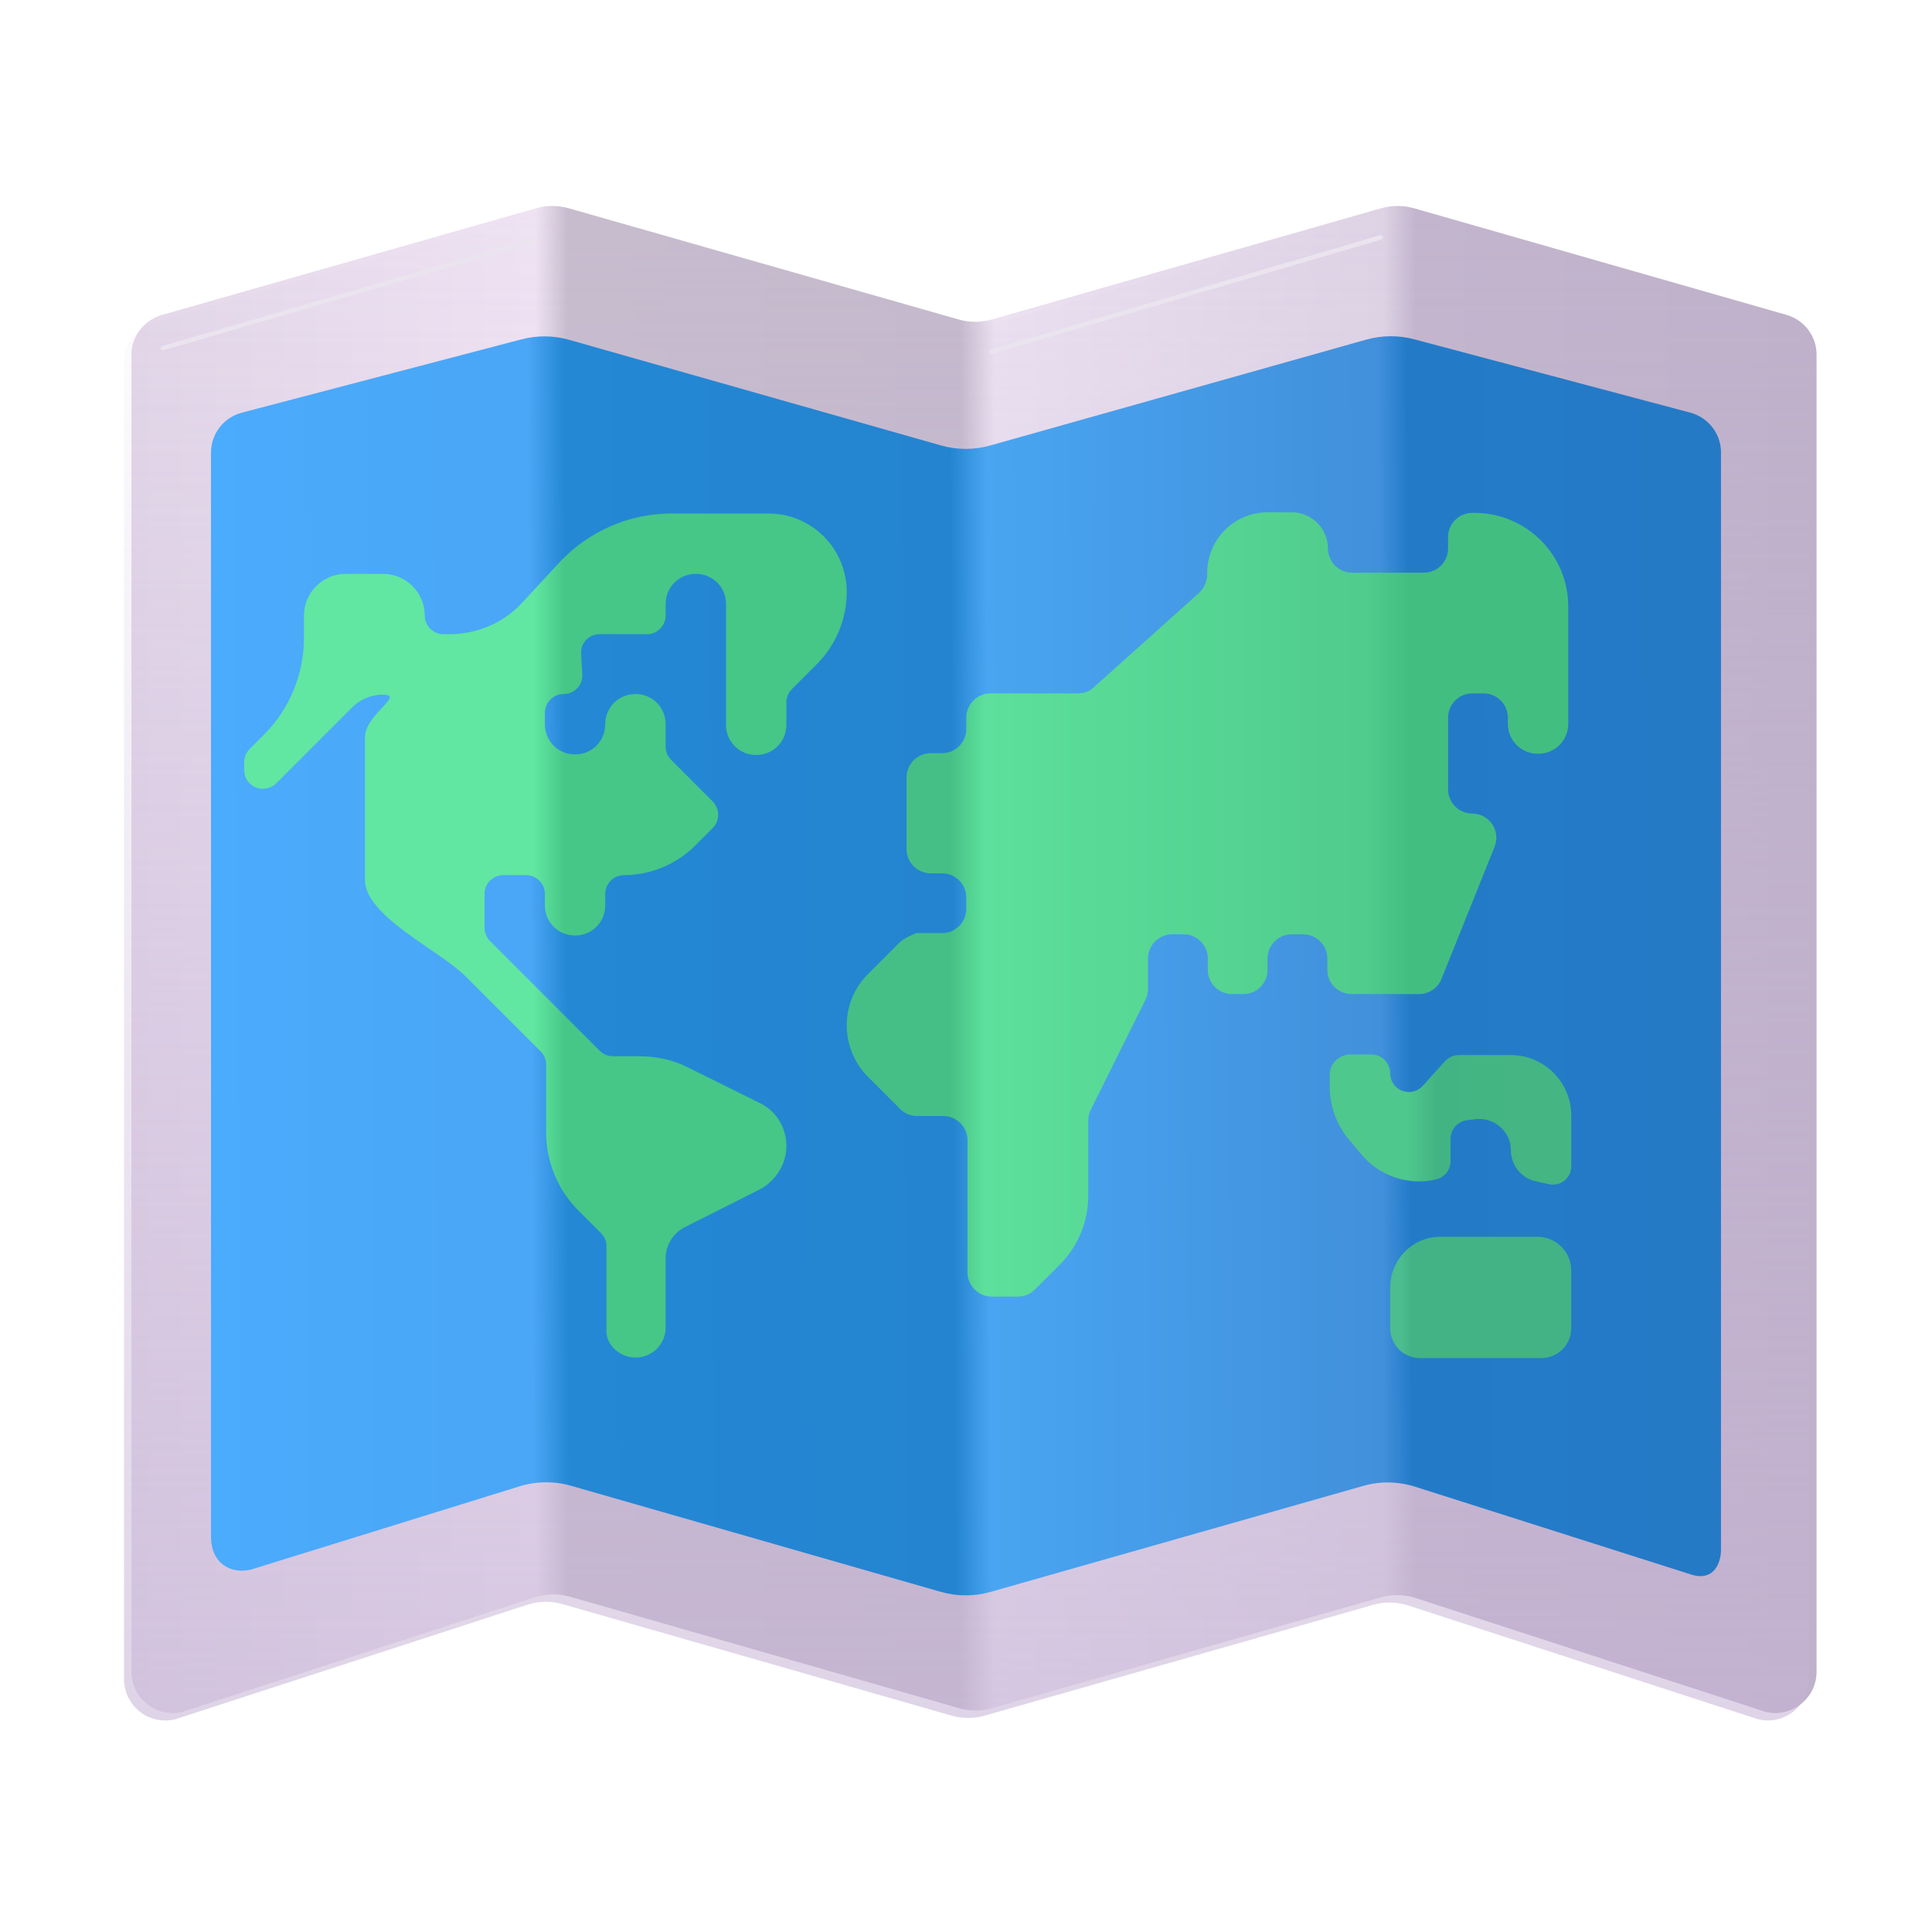 <svg width="65" height="65" viewBox="0 0 65 65" fill="none" xmlns="http://www.w3.org/2000/svg">
<g filter="url(#filter0_i_37_413)">
<path d="M5.23 10.837L17.776 7.258C18.139 7.154 18.525 7.154 18.889 7.258L32.004 10.999C32.369 11.103 32.755 11.103 33.12 10.999L46.211 7.258C46.576 7.153 46.963 7.153 47.328 7.258L59.831 10.837C60.44 10.999 60.866 11.548 60.866 12.177V56.499C60.866 57.393 60.013 58.063 59.14 57.84L47.379 54.015C46.994 53.891 46.581 53.883 46.193 53.995L33.132 57.72C32.767 57.825 32.38 57.825 32.014 57.72L18.927 53.97C18.538 53.858 18.124 53.865 17.739 53.991L5.899 57.842C5.694 57.893 5.481 57.897 5.275 57.854C5.069 57.81 4.876 57.721 4.709 57.592C4.543 57.462 4.408 57.297 4.315 57.108C4.222 56.919 4.173 56.712 4.172 56.501V12.177C4.172 11.548 4.619 10.999 5.228 10.837" fill="url(#paint0_linear_37_413)"/>
</g>
<g filter="url(#filter1_ii_37_413)">
<path d="M5.23 10.837L17.776 7.258C18.139 7.154 18.525 7.154 18.889 7.258L32.004 10.999C32.369 11.103 32.755 11.103 33.12 10.999L46.211 7.258C46.576 7.153 46.963 7.153 47.328 7.258L59.831 10.837C60.44 10.999 60.866 11.548 60.866 12.177V56.499C60.866 57.393 60.013 58.063 59.14 57.84L47.379 54.015C46.994 53.891 46.581 53.883 46.193 53.995L33.132 57.72C32.767 57.825 32.38 57.825 32.014 57.72L18.927 53.97C18.538 53.858 18.124 53.865 17.739 53.991L5.899 57.842C5.694 57.893 5.481 57.897 5.275 57.854C5.069 57.81 4.876 57.721 4.709 57.592C4.543 57.462 4.408 57.297 4.315 57.108C4.222 56.919 4.173 56.712 4.172 56.501V12.177C4.172 11.548 4.619 10.999 5.228 10.837" fill="url(#paint1_linear_37_413)"/>
</g>
<path d="M8.135 13.884L17.548 11.416C18.075 11.278 18.629 11.284 19.153 11.434L31.661 14.987C32.203 15.14 32.777 15.14 33.319 14.987L45.967 11.426C46.493 11.278 47.048 11.274 47.576 11.414L56.865 13.882C57.474 14.044 57.901 14.592 57.901 15.222V52.134C57.901 52.581 57.669 53.182 56.954 52.991L47.614 50.02C47.044 49.838 46.433 49.829 45.858 49.993L33.327 53.558C32.779 53.714 32.2 53.713 31.653 53.556L19.218 49.989C18.647 49.825 18.042 49.832 17.475 50.007L8.452 52.804C7.77 52.971 7.099 52.607 7.099 51.693V15.224C7.099 14.595 7.526 14.046 8.135 13.884Z" fill="url(#paint2_linear_37_413)"/>
<path d="M30.276 31.698L29.199 32.774C28.732 33.242 28.488 33.851 28.488 34.501C28.488 35.151 28.752 35.781 29.199 36.227L30.276 37.304C30.352 37.382 30.444 37.444 30.545 37.486C30.647 37.528 30.755 37.549 30.865 37.548H31.738C32.185 37.548 32.551 37.913 32.551 38.36V42.809C32.551 43.256 32.916 43.621 33.363 43.621H34.237C34.346 43.623 34.455 43.602 34.556 43.56C34.657 43.518 34.749 43.456 34.826 43.377L35.659 42.545C36.268 41.935 36.613 41.102 36.613 40.229V37.71C36.613 37.589 36.634 37.467 36.694 37.345L38.543 33.627C38.604 33.506 38.624 33.384 38.624 33.262V32.246C38.624 31.799 38.99 31.434 39.437 31.434H39.823C40.27 31.434 40.635 31.799 40.635 32.246V32.632C40.635 33.079 41.001 33.445 41.448 33.445H41.834C42.281 33.445 42.646 33.079 42.646 32.632V32.246C42.646 31.799 43.012 31.434 43.459 31.434H43.844C44.291 31.434 44.657 31.799 44.657 32.246V32.632C44.657 33.079 45.023 33.445 45.469 33.445H47.745C48.069 33.445 48.374 33.242 48.496 32.937L50.284 28.488C50.333 28.365 50.352 28.232 50.339 28.099C50.325 27.967 50.279 27.84 50.205 27.73C50.13 27.62 50.03 27.53 49.913 27.467C49.796 27.404 49.665 27.372 49.532 27.371C49.085 27.371 48.719 27.006 48.719 26.559V24.142C48.719 23.695 49.085 23.329 49.532 23.329H49.918C50.365 23.329 50.73 23.695 50.73 24.142V24.345C50.73 24.913 51.177 25.36 51.746 25.36C52.315 25.36 52.762 24.913 52.762 24.345V20.404C52.762 18.657 51.34 17.256 49.613 17.256H49.532C49.085 17.256 48.719 17.621 48.719 18.068V18.454C48.719 18.901 48.354 19.267 47.907 19.267H45.49C45.043 19.267 44.677 18.901 44.677 18.454C44.677 17.784 44.129 17.235 43.459 17.235H42.646C41.529 17.235 40.615 18.149 40.615 19.267V19.328C40.615 19.551 40.513 19.774 40.351 19.937L36.796 23.126C36.654 23.268 36.451 23.329 36.248 23.329H33.323C32.876 23.329 32.51 23.695 32.51 24.142V24.527C32.51 24.974 32.145 25.34 31.698 25.34H31.312C30.865 25.34 30.499 25.706 30.499 26.152V28.57C30.499 29.017 30.865 29.382 31.312 29.382H31.698C32.145 29.382 32.51 29.748 32.51 30.195V30.581C32.51 31.027 32.145 31.393 31.698 31.393H30.824C30.641 31.474 30.438 31.556 30.276 31.698Z" fill="url(#paint3_linear_37_413)"/>
<path d="M21.379 45.673C21.948 45.673 22.395 45.226 22.395 44.657V42.342C22.395 41.895 22.638 41.488 23.044 41.285L25.543 40.026C26.091 39.742 26.457 39.173 26.457 38.563C26.457 37.934 26.112 37.365 25.543 37.101L23.166 35.923C22.659 35.659 22.09 35.537 21.521 35.537H20.627C20.544 35.537 20.462 35.521 20.386 35.49C20.309 35.459 20.239 35.412 20.18 35.354L16.484 31.657C16.425 31.598 16.379 31.529 16.348 31.452C16.316 31.375 16.3 31.293 16.301 31.21V30.073C16.301 29.727 16.585 29.443 16.93 29.443H17.702C18.048 29.443 18.332 29.727 18.332 30.073V30.459C18.332 31.027 18.779 31.474 19.348 31.474C19.916 31.474 20.363 31.027 20.363 30.459V30.073C20.363 29.727 20.648 29.443 20.993 29.443C21.887 29.443 22.76 29.077 23.39 28.448L23.979 27.859C24.223 27.615 24.223 27.209 23.979 26.965L22.577 25.563C22.519 25.505 22.473 25.435 22.441 25.358C22.41 25.282 22.394 25.199 22.395 25.116V24.365C22.395 23.796 21.948 23.349 21.379 23.349C20.81 23.349 20.363 23.796 20.363 24.365C20.363 24.934 19.916 25.381 19.348 25.381C18.779 25.381 18.332 24.934 18.332 24.365V23.979C18.332 23.634 18.616 23.349 18.962 23.349C19.327 23.349 19.612 23.045 19.591 22.699L19.551 21.988C19.53 21.623 19.815 21.338 20.18 21.338H21.765C22.11 21.338 22.395 21.054 22.395 20.709V20.323C22.395 19.754 22.841 19.307 23.41 19.307C23.979 19.307 24.426 19.754 24.426 20.323V24.385C24.426 24.954 24.873 25.401 25.441 25.401C26.01 25.401 26.457 24.954 26.457 24.385V23.634C26.457 23.471 26.518 23.309 26.64 23.187L27.473 22.354C28.123 21.704 28.488 20.831 28.488 19.916C28.488 18.454 27.31 17.276 25.848 17.276H22.598C21.176 17.276 19.815 17.865 18.84 18.901L17.581 20.262C16.951 20.952 16.057 21.338 15.123 21.338H14.919C14.574 21.338 14.29 21.054 14.29 20.709C14.29 19.937 13.66 19.307 12.888 19.307H11.629C10.857 19.307 10.227 19.937 10.227 20.709V21.46C10.227 22.679 9.74 23.857 8.887 24.71L8.399 25.198C8.341 25.257 8.295 25.326 8.263 25.403C8.232 25.48 8.216 25.562 8.216 25.645V25.909C8.216 26.477 8.887 26.741 9.293 26.356L11.852 23.796C12.116 23.532 12.482 23.37 12.868 23.37C13.66 23.37 12.279 24.02 12.279 24.812V29.606C12.279 30.824 14.798 31.982 15.651 32.835L18.19 35.374C18.312 35.496 18.373 35.659 18.373 35.821V38.096C18.373 39.071 18.759 40.026 19.449 40.717L20.221 41.488C20.343 41.61 20.404 41.773 20.404 41.935V44.718C20.363 45.226 20.831 45.673 21.379 45.673Z" fill="url(#paint4_linear_37_413)"/>
<path d="M44.738 36.146V36.573C44.738 37.202 44.962 37.812 45.348 38.299L45.774 38.807C46.384 39.559 47.379 39.904 48.313 39.681C48.451 39.648 48.574 39.571 48.663 39.461C48.751 39.35 48.8 39.213 48.801 39.071V38.32C48.801 37.995 49.044 37.73 49.349 37.69L49.654 37.649C50.284 37.588 50.832 38.076 50.832 38.706C50.832 39.193 51.177 39.64 51.665 39.742L52.112 39.843C52.498 39.924 52.863 39.64 52.863 39.234V37.527C52.863 36.41 51.949 35.496 50.832 35.496H49.085C48.902 35.496 48.74 35.577 48.618 35.699L47.866 36.532C47.781 36.627 47.669 36.693 47.544 36.723C47.42 36.752 47.29 36.743 47.171 36.697C47.052 36.651 46.95 36.569 46.878 36.464C46.807 36.358 46.769 36.233 46.77 36.105C46.77 35.76 46.485 35.476 46.14 35.476H45.368C45.023 35.517 44.738 35.801 44.738 36.146Z" fill="url(#paint5_linear_37_413)"/>
<path d="M46.77 43.317V44.678C46.77 45.246 47.216 45.693 47.785 45.693H51.848C52.416 45.693 52.863 45.246 52.863 44.678V42.748C52.863 42.446 52.743 42.157 52.53 41.944C52.317 41.73 52.028 41.61 51.726 41.61H48.456C47.521 41.61 46.77 42.382 46.77 43.317Z" fill="url(#paint6_linear_37_413)"/>
<g filter="url(#filter2_f_37_413)">
<path d="M33.377 11.826L46.453 7.985" stroke="#EAE4EE" stroke-width="0.15" stroke-linecap="round"/>
</g>
<g filter="url(#filter3_f_37_413)">
<path d="M5.478 11.712L17.971 8.086" stroke="#EAE4EE" stroke-width="0.15" stroke-linecap="round"/>
</g>
<defs>
<filter id="filter0_i_37_413" x="4.172" y="6.929" width="56.944" height="50.954" filterUnits="userSpaceOnUse" color-interpolation-filters="sRGB">
<feFlood flood-opacity="0" result="BackgroundImageFix"/>
<feBlend mode="normal" in="SourceGraphic" in2="BackgroundImageFix" result="shape"/>
<feColorMatrix in="SourceAlpha" type="matrix" values="0 0 0 0 0 0 0 0 0 0 0 0 0 0 0 0 0 0 127 0" result="hardAlpha"/>
<feOffset dx="0.25" dy="-0.25"/>
<feGaussianBlur stdDeviation="0.25"/>
<feComposite in2="hardAlpha" operator="arithmetic" k2="-1" k3="1"/>
<feColorMatrix type="matrix" values="0 0 0 0 0.612 0 0 0 0 0.565 0 0 0 0 0.635 0 0 0 1 0"/>
<feBlend mode="normal" in2="shape" result="effect1_innerShadow_37_413"/>
</filter>
<filter id="filter1_ii_37_413" x="4.172" y="7.029" width="56.694" height="51.004" filterUnits="userSpaceOnUse" color-interpolation-filters="sRGB">
<feFlood flood-opacity="0" result="BackgroundImageFix"/>
<feBlend mode="normal" in="SourceGraphic" in2="BackgroundImageFix" result="shape"/>
<feColorMatrix in="SourceAlpha" type="matrix" values="0 0 0 0 0 0 0 0 0 0 0 0 0 0 0 0 0 0 127 0" result="hardAlpha"/>
<feOffset dy="-0.15"/>
<feGaussianBlur stdDeviation="0.25"/>
<feComposite in2="hardAlpha" operator="arithmetic" k2="-1" k3="1"/>
<feColorMatrix type="matrix" values="0 0 0 0 0.675 0 0 0 0 0.514 0 0 0 0 0.784 0 0 0 1 0"/>
<feBlend mode="normal" in2="shape" result="effect1_innerShadow_37_413"/>
<feColorMatrix in="SourceAlpha" type="matrix" values="0 0 0 0 0 0 0 0 0 0 0 0 0 0 0 0 0 0 127 0" result="hardAlpha"/>
<feOffset dy="0.15"/>
<feGaussianBlur stdDeviation="0.075"/>
<feComposite in2="hardAlpha" operator="arithmetic" k2="-1" k3="1"/>
<feColorMatrix type="matrix" values="0 0 0 0 0.8 0 0 0 0 0.8 0 0 0 0 0.8 0 0 0 1 0"/>
<feBlend mode="normal" in2="effect1_innerShadow_37_413" result="effect2_innerShadow_37_413"/>
</filter>
<filter id="filter2_f_37_413" x="33.102" y="7.71" width="13.625" height="4.391" filterUnits="userSpaceOnUse" color-interpolation-filters="sRGB">
<feFlood flood-opacity="0" result="BackgroundImageFix"/>
<feBlend mode="normal" in="SourceGraphic" in2="BackgroundImageFix" result="shape"/>
<feGaussianBlur stdDeviation="0.1" result="effect1_foregroundBlur_37_413"/>
</filter>
<filter id="filter3_f_37_413" x="5.203" y="7.811" width="13.042" height="4.176" filterUnits="userSpaceOnUse" color-interpolation-filters="sRGB">
<feFlood flood-opacity="0" result="BackgroundImageFix"/>
<feBlend mode="normal" in="SourceGraphic" in2="BackgroundImageFix" result="shape"/>
<feGaussianBlur stdDeviation="0.1" result="effect1_foregroundBlur_37_413"/>
</filter>
<linearGradient id="paint0_linear_37_413" x1="60.866" y1="31.442" x2="4.174" y2="31.442" gradientUnits="userSpaceOnUse">
<stop stop-color="#BFB1CA"/>
<stop offset="0.238" stop-color="#C3B5CD"/>
<stop offset="0.257" stop-color="#DED3E5"/>
<stop offset="0.488" stop-color="#EBE1F1"/>
<stop offset="0.508" stop-color="#C5B9CD"/>
<stop offset="0.741" stop-color="#C7BCCE"/>
<stop offset="0.76" stop-color="#EFE3F3"/>
<stop offset="1" stop-color="#E3D7E9"/>
</linearGradient>
<linearGradient id="paint1_linear_37_413" x1="27.201" y1="98.485" x2="27.201" y2="5.881" gradientUnits="userSpaceOnUse">
<stop stop-color="#C5B2D4"/>
<stop offset="1" stop-color="#C5B2D4" stop-opacity="0"/>
</linearGradient>
<linearGradient id="paint2_linear_37_413" x1="57.901" y1="32.5" x2="7.101" y2="32.746" gradientUnits="userSpaceOnUse">
<stop stop-color="#257AC5"/>
<stop offset="0.206" stop-color="#237BC8"/>
<stop offset="0.225" stop-color="#4190DB"/>
<stop offset="0.485" stop-color="#49A5F1"/>
<stop offset="0.509" stop-color="#2484D0"/>
<stop offset="0.764" stop-color="#2488D4"/>
<stop offset="0.788" stop-color="#4AA6F6"/>
<stop offset="1" stop-color="#4BABFC"/>
</linearGradient>
<linearGradient id="paint3_linear_37_413" x1="28.492" y1="30.449" x2="52.861" y2="30.449" gradientUnits="userSpaceOnUse">
<stop stop-color="#46BF86"/>
<stop offset="0.142" stop-color="#46BF86"/>
<stop offset="0.19" stop-color="#5CE09B"/>
<stop offset="0.717" stop-color="#50CC8C"/>
<stop offset="0.777" stop-color="#43BE81"/>
</linearGradient>
<linearGradient id="paint4_linear_37_413" x1="8.184" y1="31.464" x2="28.492" y2="31.464" gradientUnits="userSpaceOnUse">
<stop stop-color="#61E7A1"/>
<stop offset="0.481" stop-color="#61E7A1"/>
<stop offset="0.534" stop-color="#46C687"/>
<stop offset="1" stop-color="#46C687"/>
</linearGradient>
<linearGradient id="paint5_linear_37_413" x1="44.738" y1="37.706" x2="52.861" y2="37.706" gradientUnits="userSpaceOnUse">
<stop stop-color="#4EC88C"/>
<stop offset="0.32" stop-color="#4EC88C"/>
<stop offset="0.441" stop-color="#42B483"/>
<stop offset="1" stop-color="#45B683"/>
</linearGradient>
<linearGradient id="paint6_linear_37_413" x1="46.77" y1="43.65" x2="52.861" y2="43.65" gradientUnits="userSpaceOnUse">
<stop stop-color="#4BBD8E"/>
<stop offset="0.062" stop-color="#4BBD8E"/>
<stop offset="0.119" stop-color="#43B385"/>
</linearGradient>
</defs>
</svg>
